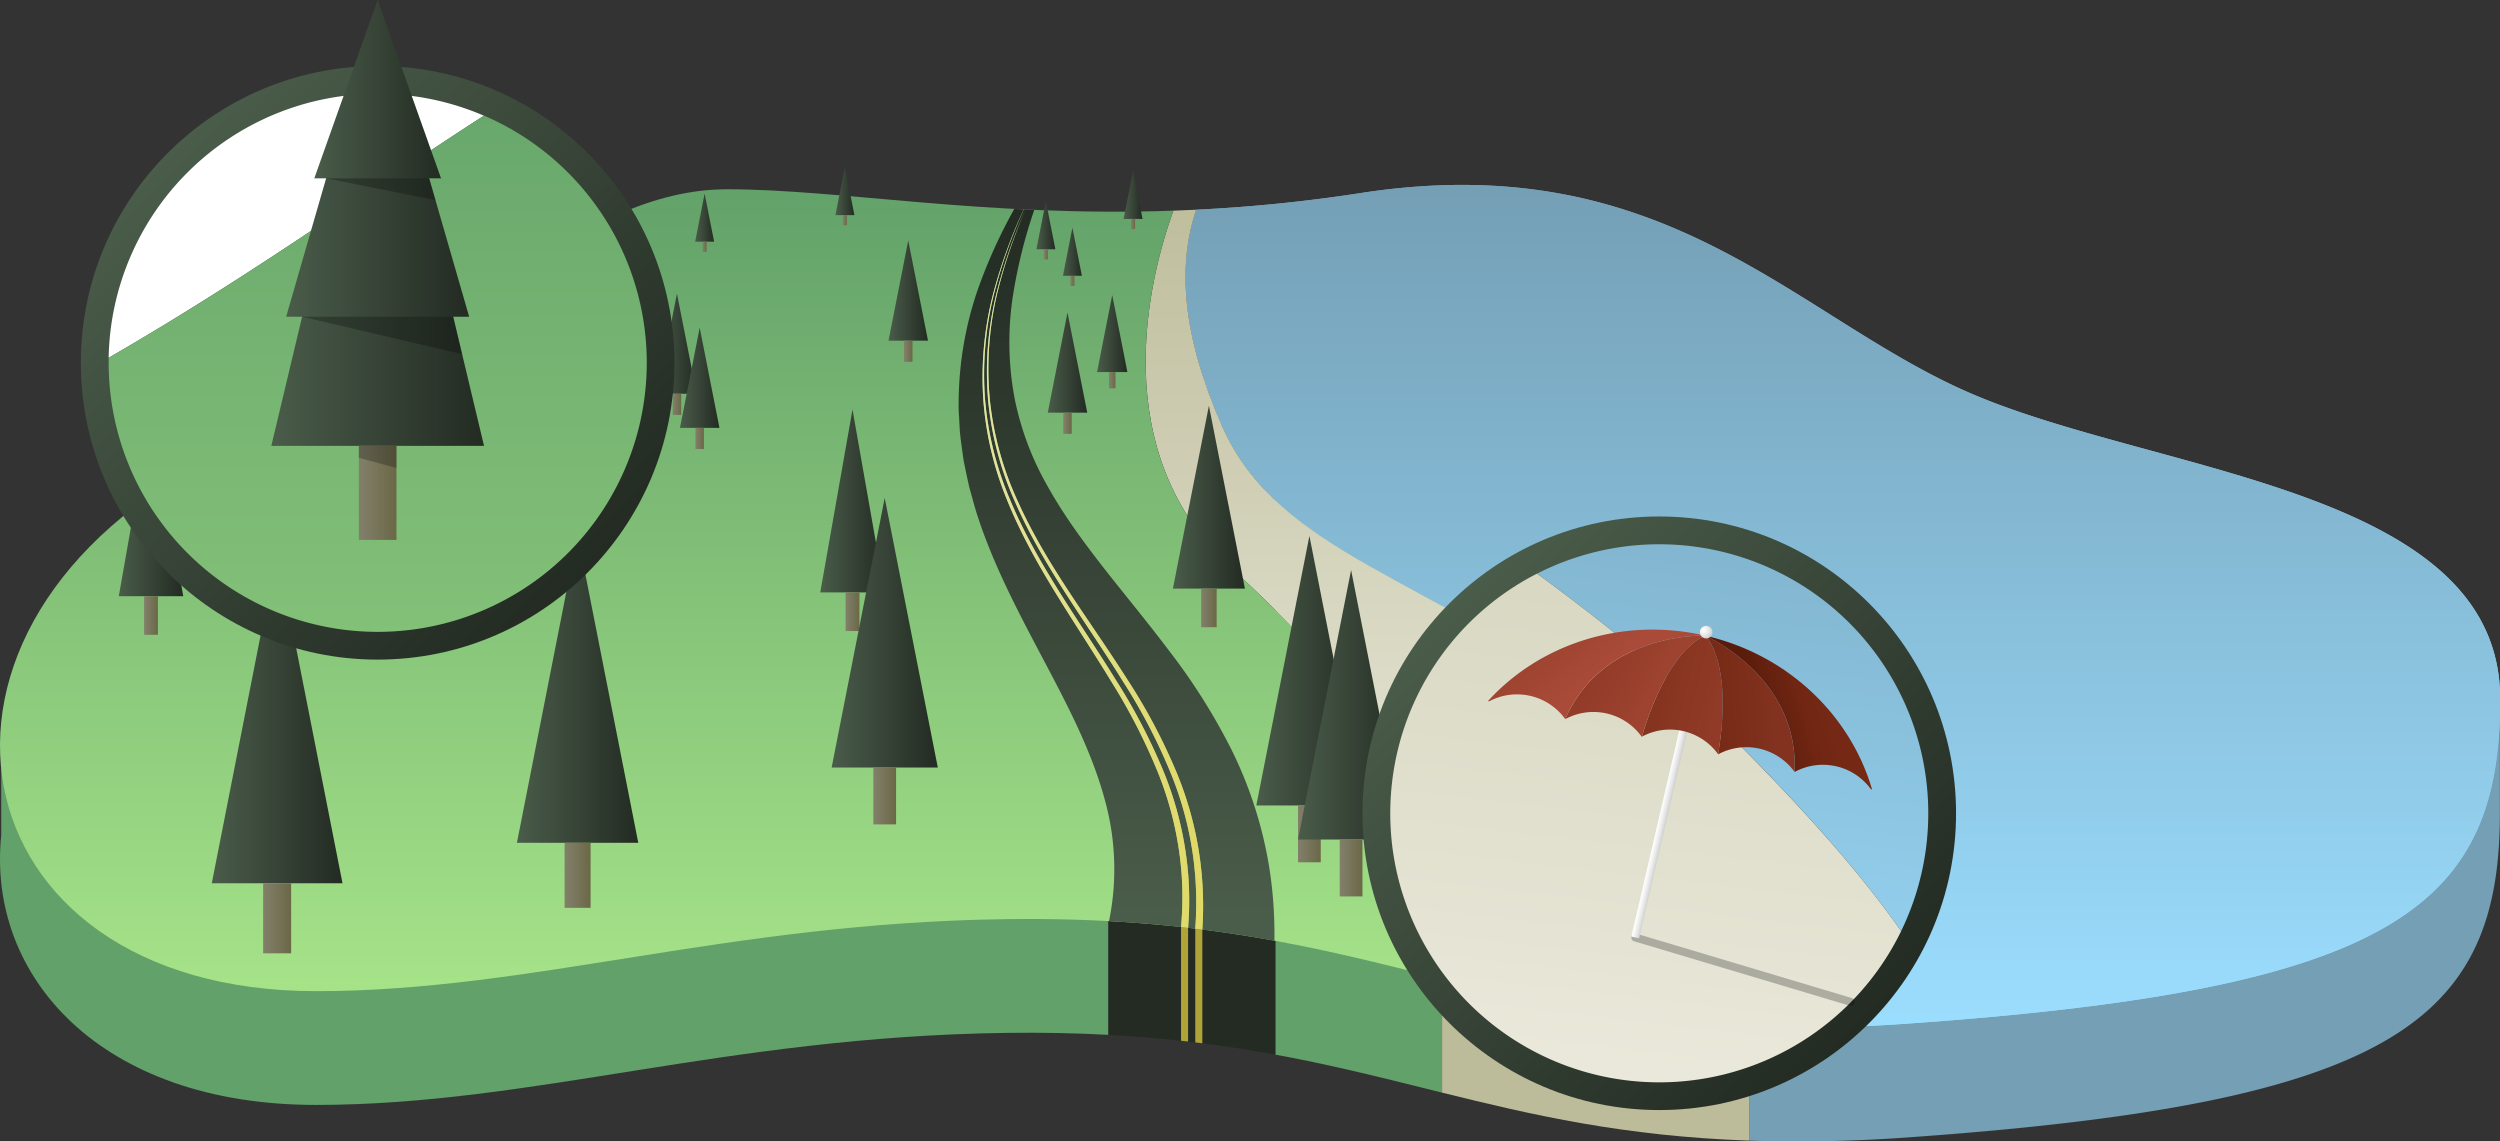 <svg id="Layer_1" data-name="Layer 1" xmlns="http://www.w3.org/2000/svg" xmlns:xlink="http://www.w3.org/1999/xlink" viewBox="0 0 943.33 430.7"><rect x="0" y="0" width="943.33" height="430.7" fill="#333333" stroke="none"/><defs><style>.cls-1{fill:#62a169;}.cls-2{fill:#232b23;}.cls-3{fill:#afa33a;}.cls-4{fill:#bdbc9a;}.cls-5{fill:#749fb5;}.cls-6{fill:url(#linear-gradient);}.cls-7{fill:url(#linear-gradient-3);}.cls-8{fill:url(#linear-gradient-4);}.cls-9{fill:url(#linear-gradient-5);}.cls-10{fill:url(#linear-gradient-6);}.cls-11{fill:url(#linear-gradient-7);}.cls-12{fill:url(#linear-gradient-8);}.cls-13{fill:url(#linear-gradient-9);}.cls-14{fill:url(#linear-gradient-10);}.cls-15{fill:url(#linear-gradient-11);}.cls-16{fill:url(#linear-gradient-12);}.cls-17{fill:url(#linear-gradient-13);}.cls-18{fill:url(#linear-gradient-14);}.cls-19{fill:url(#linear-gradient-15);}.cls-20{fill:url(#linear-gradient-16);}.cls-21{fill:url(#linear-gradient-17);}.cls-22{fill:url(#linear-gradient-18);}.cls-23{fill:url(#linear-gradient-19);}.cls-24{fill:url(#linear-gradient-20);}.cls-25{fill:url(#linear-gradient-21);}.cls-26{fill:url(#linear-gradient-22);}.cls-27{fill:url(#linear-gradient-23);}.cls-28{fill:url(#linear-gradient-24);}.cls-29{fill:url(#linear-gradient-25);}.cls-30{fill:url(#linear-gradient-26);}.cls-31{fill:url(#linear-gradient-27);}.cls-32{fill:url(#linear-gradient-28);}.cls-33{fill:url(#linear-gradient-29);}.cls-34{fill:url(#linear-gradient-30);}.cls-35{fill:url(#linear-gradient-31);}.cls-36{fill:url(#linear-gradient-32);}.cls-37{fill:url(#linear-gradient-33);}.cls-38{fill:url(#linear-gradient-34);}.cls-39{fill:url(#linear-gradient-35);}.cls-40{fill:url(#linear-gradient-36);}.cls-41{fill:url(#linear-gradient-37);}.cls-42{fill:url(#linear-gradient-38);}.cls-43{fill:url(#linear-gradient-39);}.cls-44{fill:url(#linear-gradient-40);}.cls-45{fill:url(#linear-gradient-41);}.cls-46{fill:url(#linear-gradient-42);}.cls-47{fill:url(#linear-gradient-43);}.cls-48{fill:url(#linear-gradient-44);}.cls-49{fill:url(#linear-gradient-45);}.cls-50{fill:url(#linear-gradient-46);}.cls-51{fill:#fff;}.cls-52{fill:url(#linear-gradient-47);}.cls-53{fill:url(#linear-gradient-48);}.cls-54{fill:url(#linear-gradient-49);}.cls-55{fill:url(#linear-gradient-50);}.cls-56{fill:url(#linear-gradient-51);}.cls-57,.cls-61{opacity:0.25;}.cls-58{fill:url(#linear-gradient-52);}.cls-59{fill:url(#linear-gradient-53);}.cls-60{fill:url(#linear-gradient-54);}.cls-61,.cls-62{fill:none;stroke-miterlimit:10;stroke-width:3px;}.cls-61{stroke:#000;stroke-linecap:round;}.cls-62{stroke:url(#linear-gradient-55);}.cls-63{fill:url(#linear-gradient-56);}.cls-64{fill:url(#linear-gradient-57);}.cls-65{fill:url(#linear-gradient-58);}.cls-66{fill:url(#linear-gradient-59);}.cls-67{fill:url(#linear-gradient-60);}.cls-68{fill:url(#radial-gradient);}</style><linearGradient id="linear-gradient" x1="695.34" y1="69.78" x2="695.34" y2="390.35" gradientUnits="userSpaceOnUse"><stop offset="0" stop-color="#749fb5"/><stop offset="1" stop-color="#9cdeff"/></linearGradient><linearGradient id="linear-gradient-3" x1="547.19" y1="68.96" x2="547.19" y2="374.03" gradientUnits="userSpaceOnUse"><stop offset="0" stop-color="#bdbc9a"/><stop offset="1" stop-color="#f0efe4"/></linearGradient><linearGradient id="linear-gradient-4" x1="272.11" y1="68.96" x2="272.11" y2="389.25" gradientUnits="userSpaceOnUse"><stop offset="0" stop-color="#62a169"/><stop offset="1" stop-color="#a9e68a"/></linearGradient><linearGradient id="linear-gradient-5" x1="421.29" y1="344.7" x2="421.29" y2="77.37" gradientUnits="userSpaceOnUse"><stop offset="0" stop-color="#4a5c4a"/><stop offset="1" stop-color="#232b23"/></linearGradient><linearGradient id="linear-gradient-6" x1="413.18" y1="68.96" x2="413.18" y2="389.25" gradientUnits="userSpaceOnUse"><stop offset="0" stop-color="#74b57c"/><stop offset="1" stop-color="#95bf75"/></linearGradient><linearGradient id="linear-gradient-7" x1="369.59" y1="214.89" x2="454.12" y2="214.89" gradientUnits="userSpaceOnUse"><stop offset="0" stop-color="#e6e2a1"/><stop offset="1" stop-color="#e0d967"/></linearGradient><linearGradient id="linear-gradient-8" x1="409.72" y1="68.96" x2="409.72" y2="389.25" xlink:href="#linear-gradient-6"/><linearGradient id="linear-gradient-9" x1="369.59" y1="214.55" x2="454.12" y2="214.55" xlink:href="#linear-gradient-7"/><linearGradient id="linear-gradient-10" x1="474.05" y1="253.07" x2="514.11" y2="253.07" xlink:href="#linear-gradient-5"/><linearGradient id="linear-gradient-11" x1="489.78" y1="314.65" x2="498.37" y2="314.65" gradientUnits="userSpaceOnUse"><stop offset="0" stop-color="#82806a"/><stop offset="1" stop-color="#6b6847"/></linearGradient><linearGradient id="linear-gradient-12" x1="489.78" y1="265.94" x2="529.85" y2="265.94" xlink:href="#linear-gradient-5"/><linearGradient id="linear-gradient-13" x1="505.52" y1="327.52" x2="514.11" y2="327.52" xlink:href="#linear-gradient-11"/><linearGradient id="linear-gradient-14" x1="195.05" y1="259.91" x2="240.84" y2="259.91" xlink:href="#linear-gradient-5"/><linearGradient id="linear-gradient-15" x1="213.04" y1="330.28" x2="222.85" y2="330.28" xlink:href="#linear-gradient-11"/><linearGradient id="linear-gradient-16" x1="79.9" y1="270.67" x2="129.24" y2="270.67" xlink:href="#linear-gradient-5"/><linearGradient id="linear-gradient-17" x1="99.29" y1="346.5" x2="109.86" y2="346.5" xlink:href="#linear-gradient-11"/><linearGradient id="linear-gradient-18" x1="309.51" y1="189.03" x2="333.83" y2="189.03" xlink:href="#linear-gradient-5"/><linearGradient id="linear-gradient-19" x1="319.07" y1="230.82" x2="324.28" y2="230.82" xlink:href="#linear-gradient-11"/><linearGradient id="linear-gradient-20" x1="44.82" y1="190.47" x2="69.15" y2="190.47" xlink:href="#linear-gradient-5"/><linearGradient id="linear-gradient-21" x1="54.38" y1="232.25" x2="59.59" y2="232.25" xlink:href="#linear-gradient-11"/><linearGradient id="linear-gradient-22" x1="442.57" y1="187.6" x2="469.75" y2="187.6" xlink:href="#linear-gradient-5"/><linearGradient id="linear-gradient-23" x1="453.25" y1="229.39" x2="459.07" y2="229.39" xlink:href="#linear-gradient-11"/><linearGradient id="linear-gradient-24" x1="395.36" y1="136.82" x2="410.25" y2="136.82" xlink:href="#linear-gradient-5"/><linearGradient id="linear-gradient-25" x1="401.21" y1="159.71" x2="404.4" y2="159.71" xlink:href="#linear-gradient-11"/><linearGradient id="linear-gradient-26" x1="247.99" y1="129.67" x2="262.88" y2="129.67" xlink:href="#linear-gradient-5"/><linearGradient id="linear-gradient-27" x1="253.84" y1="152.56" x2="257.03" y2="152.56" xlink:href="#linear-gradient-11"/><linearGradient id="linear-gradient-28" x1="256.57" y1="142.54" x2="271.47" y2="142.54" xlink:href="#linear-gradient-5"/><linearGradient id="linear-gradient-29" x1="262.42" y1="165.44" x2="265.62" y2="165.44" xlink:href="#linear-gradient-11"/><linearGradient id="linear-gradient-30" x1="335.26" y1="109.64" x2="350.16" y2="109.64" xlink:href="#linear-gradient-5"/><linearGradient id="linear-gradient-31" x1="341.12" y1="132.53" x2="344.31" y2="132.53" xlink:href="#linear-gradient-11"/><linearGradient id="linear-gradient-32" x1="413.96" y1="125.87" x2="425.4" y2="125.87" xlink:href="#linear-gradient-5"/><linearGradient id="linear-gradient-33" x1="418.45" y1="143.47" x2="420.9" y2="143.47" xlink:href="#linear-gradient-11"/><linearGradient id="linear-gradient-34" x1="391.06" y1="84.98" x2="398.22" y2="84.98" xlink:href="#linear-gradient-5"/><linearGradient id="linear-gradient-35" x1="393.87" y1="95.97" x2="395.41" y2="95.97" xlink:href="#linear-gradient-11"/><linearGradient id="linear-gradient-36" x1="262.3" y1="82.11" x2="269.45" y2="82.11" xlink:href="#linear-gradient-5"/><linearGradient id="linear-gradient-37" x1="265.11" y1="93.11" x2="266.64" y2="93.11" xlink:href="#linear-gradient-11"/><linearGradient id="linear-gradient-38" x1="401.08" y1="94.99" x2="408.23" y2="94.99" xlink:href="#linear-gradient-5"/><linearGradient id="linear-gradient-39" x1="403.89" y1="105.99" x2="405.42" y2="105.99" xlink:href="#linear-gradient-11"/><linearGradient id="linear-gradient-40" x1="315.23" y1="72.1" x2="322.39" y2="72.1" xlink:href="#linear-gradient-5"/><linearGradient id="linear-gradient-41" x1="318.04" y1="83.1" x2="319.58" y2="83.1" xlink:href="#linear-gradient-11"/><linearGradient id="linear-gradient-42" x1="423.97" y1="73.53" x2="431.12" y2="73.53" xlink:href="#linear-gradient-5"/><linearGradient id="linear-gradient-43" x1="426.78" y1="84.53" x2="428.31" y2="84.53" xlink:href="#linear-gradient-11"/><linearGradient id="linear-gradient-44" x1="313.8" y1="238.76" x2="353.86" y2="238.76" xlink:href="#linear-gradient-5"/><linearGradient id="linear-gradient-45" x1="329.54" y1="300.34" x2="338.13" y2="300.34" xlink:href="#linear-gradient-11"/><linearGradient id="linear-gradient-46" x1="63.1" y1="57.49" x2="221.47" y2="215.87" xlink:href="#linear-gradient-5"/><linearGradient id="linear-gradient-47" x1="142.5" y1="-10.28" x2="142.5" y2="529.58" xlink:href="#linear-gradient-4"/><linearGradient id="linear-gradient-48" x1="102.38" y1="84.12" x2="182.63" y2="84.12" xlink:href="#linear-gradient-5"/><linearGradient id="linear-gradient-49" x1="107.97" y1="59.76" x2="177.04" y2="59.76" xlink:href="#linear-gradient-5"/><linearGradient id="linear-gradient-50" x1="118.59" y1="33.65" x2="166.42" y2="33.65" xlink:href="#linear-gradient-5"/><linearGradient id="linear-gradient-51" x1="135.4" y1="185.98" x2="149.6" y2="185.98" xlink:href="#linear-gradient-11"/><linearGradient id="linear-gradient-52" x1="546.69" y1="227.46" x2="705.06" y2="385.83" xlink:href="#linear-gradient-5"/><linearGradient id="linear-gradient-53" x1="648.89" y1="66.57" x2="648.89" y2="424.39" gradientTransform="translate(38.67 -62.71) rotate(6.65)" xlink:href="#linear-gradient"/><linearGradient id="linear-gradient-54" x1="623.42" y1="-84.91" x2="623.42" y2="470.52" gradientTransform="translate(38.67 -62.71) rotate(6.65)" xlink:href="#linear-gradient-3"/><linearGradient id="linear-gradient-55" x1="628.87" y1="295.78" x2="631.96" y2="296.49" gradientUnits="userSpaceOnUse"><stop offset="0" stop-color="#fff"/><stop offset="0.27" stop-color="#f6f6f6"/><stop offset="0.72" stop-color="#dfdfdf"/><stop offset="1" stop-color="#ccc"/></linearGradient><linearGradient id="linear-gradient-56" x1="674.15" y1="238.92" x2="733.56" y2="238.92" gradientTransform="matrix(0.48, 0.11, -0.11, 0.46, 323.18, 72.24)" gradientUnits="userSpaceOnUse"><stop offset="0" stop-color="#82321e"/><stop offset="1" stop-color="#903a27"/></linearGradient><linearGradient id="linear-gradient-57" x1="632.26" y1="231.94" x2="682.08" y2="244.96" gradientTransform="matrix(0.48, 0.11, -0.11, 0.46, 323.18, 72.24)" gradientUnits="userSpaceOnUse"><stop offset="0" stop-color="#903a27"/><stop offset="1" stop-color="#9d4330"/></linearGradient><linearGradient id="linear-gradient-58" x1="602.12" y1="219.37" x2="638.57" y2="245.6" gradientTransform="matrix(0.48, 0.11, -0.11, 0.46, 323.18, 72.24)" gradientUnits="userSpaceOnUse"><stop offset="0" stop-color="#9d4330"/><stop offset="1" stop-color="#aa4b39"/></linearGradient><linearGradient id="linear-gradient-59" x1="725.93" y1="245.74" x2="773.32" y2="231.55" gradientTransform="matrix(0.48, 0.11, -0.11, 0.46, 323.18, 72.24)" gradientUnits="userSpaceOnUse"><stop offset="0" stop-color="#752915"/><stop offset="1" stop-color="#82321e"/></linearGradient><linearGradient id="linear-gradient-60" x1="766.75" y1="245.57" x2="811.66" y2="220.02" gradientTransform="matrix(0.48, 0.11, -0.11, 0.46, 323.18, 72.24)" gradientUnits="userSpaceOnUse"><stop offset="0" stop-color="#591b0a"/><stop offset="0.18" stop-color="#611f0d"/><stop offset="0.63" stop-color="#702613"/><stop offset="1" stop-color="#752915"/></linearGradient><radialGradient id="radial-gradient" cx="642.81" cy="237.76" r="3.52" xlink:href="#linear-gradient-55"/></defs><title>Artboard 1</title><path class="cls-1" d="M274.46,138.66c-55.8,0-100.15,54.37-191.72,100.15C58.85,250.76,40.37,265.29,27,281H.47v34.2c-5.48,53,37.26,101.72,118.75,101.72s154.52-25.75,260.39-27.18c13.82-.19,26.63.09,38.63.74V147.1C358.84,146.86,312.11,138.66,274.46,138.66Z"/><path class="cls-1" d="M544.15,137.15a256.4,256.4,0,0,0-30.76,2.94c-11.07,1.71-21.79,3.05-32.19,4.08V397.94c22.57,4.14,42.7,9.33,63,14.36Z"/><path class="cls-2" d="M451.36,146.38c-2.9.14-5.76.25-8.61.35-8.4.29-16.56.4-24.5.37V390.5a489.78,489.78,0,0,1,63,7.44V144.18C470.94,145.19,461,145.91,451.36,146.38Z"/><polygon class="cls-3" points="448.31 393.02 445.64 392.72 445.64 349.7 448.31 349.7 448.31 393.02"/><polygon class="cls-3" points="453.68 393.67 451.01 393.34 451.01 349.7 453.68 349.7 453.68 393.67"/><path class="cls-4" d="M544.15,137.15V412.3l.07,0c34,8.44,68.4,16.4,115.26,18.07l.56,0V167.45C628.6,149.76,592.93,135.54,544.15,137.15Z"/><path class="cls-5" d="M920.44,262.42v19.9c-39.66-34.73-121.94-43.79-174.55-65.68C716,204.2,689.94,184.26,660,167.45V430.4a576.79,576.79,0,0,0,60.81-1.29c181.7-12.88,222.48-43.64,222.48-122.33V262.42Z"/><path class="cls-6" d="M745.89,149.39c-67.56-28.12-115.64-94.63-232.5-76.54a593.84,593.84,0,0,1-62,6.28c-7.11,21.23-5.32,47.4,9.81,81.71,21.46,48.65,80.12,57.23,137.35,103,52.17,41.74,71,69.22,61,123.6a576,576,0,0,0,61.37-1.28c181.7-12.88,222.48-43.64,222.48-122.33S817.28,179.11,745.89,149.39Z"/><path class="cls-6" d="M745.89,149.39c-67.56-28.12-115.64-94.63-232.5-76.54a593.84,593.84,0,0,1-62,6.28c-7.11,21.23-5.32,47.4,9.81,81.71,21.46,48.65,80.12,57.23,137.35,103,52.17,41.74,71,69.22,61,123.6a576,576,0,0,0,61.37-1.28c181.7-12.88,222.48-43.64,222.48-122.33S817.28,179.11,745.89,149.39Z"/><path class="cls-7" d="M598.52,263.85c-57.23-45.78-115.89-54.37-137.35-103-15.13-34.3-16.93-60.48-9.81-81.71-2.9.14-5.76.25-8.61.35-9.06,25.16-26.25,91.31,22.71,135.72,59.43,53.91,78.8,97.13,78.76,154.18,34,8.44,68.4,16.4,115.26,18.07C669.56,333.07,650.69,305.59,598.52,263.85Z"/><path class="cls-8" d="M465.46,215.21c-49-44.41-31.77-110.56-22.71-135.72C371.48,82,317.14,71.42,274.46,71.42c-55.8,0-100.15,54.37-191.72,100.15C-45.39,235.64-18.13,374,119.22,374c81.55,0,154.52-25.75,260.39-27.18,73.83-1,118.9,11.21,164.61,22.55C544.27,312.34,524.9,269.11,465.46,215.21Z"/><path class="cls-9" d="M479.06,328.12a156.53,156.53,0,0,0-14.54-45.57A231.72,231.72,0,0,0,441,245.38c-8.39-11.13-16.91-21.32-24.79-31.42s-15.14-20.09-21-30.64a110.14,110.14,0,0,1-12.46-33.49A115.23,115.23,0,0,1,382,113a191.22,191.22,0,0,1,8.26-33.81q-3.8-.16-7.53-.36a196.55,196.55,0,0,0-14,31.06,132.84,132.84,0,0,0-7,41.76,53.53,53.53,0,0,0,.14,5.43l.3,5.45c.3,3.63.9,7.21,1.37,10.85.7,3.56,1.44,7.14,2.26,10.7,1,3.46,1.89,7,3,10.45,4.49,13.76,10.57,26.64,16.8,38.84s12.66,23.79,18.19,35.09,10.1,22.3,13,33a97.64,97.64,0,0,1,1.68,46.13A489.66,489.66,0,0,1,480.87,355,161.15,161.15,0,0,0,479.06,328.12Z"/><path class="cls-10" d="M375.73,111.73a124.57,124.57,0,0,0-2.86,39.52,122.17,122.17,0,0,0,10.23,38.33c5.33,12.17,12.14,23.62,19.29,34.76s14.68,22,21.65,33.26a214.2,214.2,0,0,1,18.1,35.07A128.62,128.62,0,0,1,451,350.42l2.67.33a131.07,131.07,0,0,0-9.55-58.88,216.14,216.14,0,0,0-18.58-35.23c-7.1-11.2-14.72-22-22-33.09s-14.1-22.37-19.51-34.42a121.27,121.27,0,0,1-10.5-38,124,124,0,0,1,2.5-39.37A195.25,195.25,0,0,1,387,79h0A195.4,195.4,0,0,0,375.73,111.73Z"/><path class="cls-11" d="M375.73,111.73a124.57,124.57,0,0,0-2.86,39.52,122.17,122.17,0,0,0,10.23,38.33c5.33,12.17,12.14,23.62,19.29,34.76s14.68,22,21.65,33.26a214.2,214.2,0,0,1,18.1,35.07A128.62,128.62,0,0,1,451,350.42l2.67.33a131.07,131.07,0,0,0-9.55-58.88,216.14,216.14,0,0,0-18.58-35.23c-7.1-11.2-14.72-22-22-33.09s-14.1-22.37-19.51-34.42a121.27,121.27,0,0,1-10.5-38,124,124,0,0,1,2.5-39.37A195.25,195.25,0,0,1,387,79h0A195.4,195.4,0,0,0,375.73,111.73Z"/><path class="cls-12" d="M448.34,349.74a127.53,127.53,0,0,0,0-19.91,130.43,130.43,0,0,0-9.23-38.57,224.65,224.65,0,0,0-18.32-35.09c-6.94-11.2-14.35-22.08-21.3-33.22S386,200.38,381,188.26a122.09,122.09,0,0,1-9.34-38A125.89,125.89,0,0,1,375,111.18,196.49,196.49,0,0,1,386.32,79h-.05a196.66,196.66,0,0,0-11.59,32.09A126.42,126.42,0,0,0,371,150.3,123,123,0,0,0,380,188.67c4.95,12.25,11.4,23.81,18.27,35s14.18,22.18,21,33.4A222.72,222.72,0,0,1,437.14,292a128.1,128.1,0,0,1,8.73,38,124.93,124.93,0,0,1-.2,19.51c0,.09,0,.19,0,.28l2.67.3C448.32,350,448.33,349.86,448.34,349.74Z"/><path class="cls-13" d="M448.34,349.74a127.53,127.53,0,0,0,0-19.91,130.43,130.43,0,0,0-9.23-38.57,224.65,224.65,0,0,0-18.32-35.09c-6.94-11.2-14.35-22.08-21.3-33.22S386,200.38,381,188.26a122.09,122.09,0,0,1-9.34-38A125.89,125.89,0,0,1,375,111.18,196.49,196.49,0,0,1,386.32,79h-.05a196.66,196.66,0,0,0-11.59,32.09A126.42,126.42,0,0,0,371,150.3,123,123,0,0,0,380,188.67c4.95,12.25,11.4,23.81,18.27,35s14.18,22.18,21,33.4A222.72,222.72,0,0,1,437.14,292a128.1,128.1,0,0,1,8.73,38,124.93,124.93,0,0,1-.2,19.51c0,.09,0,.19,0,.28l2.67.3C448.32,350,448.33,349.86,448.34,349.74Z"/><polygon class="cls-14" points="494.08 202.22 474.05 303.92 514.11 303.92 494.08 202.22"/><rect class="cls-15" x="489.78" y="303.91" width="8.58" height="21.46"/><polygon class="cls-16" points="509.81 215.1 489.78 316.79 529.85 316.79 509.81 215.1"/><rect class="cls-17" x="505.52" y="316.79" width="8.58" height="21.46"/><polygon class="cls-18" points="217.94 201.8 195.05 318.02 240.84 318.02 217.94 201.8"/><rect class="cls-19" x="213.04" y="318.02" width="9.81" height="24.53"/><polygon class="cls-20" points="104.57 208.06 79.91 333.29 129.24 333.29 104.57 208.06"/><rect class="cls-21" x="99.29" y="333.29" width="10.57" height="26.43"/><polygon class="cls-22" points="321.67 154.53 309.51 223.54 333.83 223.54 321.67 154.53"/><rect class="cls-23" x="319.07" y="223.54" width="5.21" height="14.56"/><polygon class="cls-24" points="56.98 155.96 44.82 224.97 69.15 224.97 56.98 155.96"/><rect class="cls-25" x="54.38" y="224.97" width="5.21" height="14.56"/><polygon class="cls-26" points="456.16 153.1 442.57 222.11 469.75 222.11 456.16 153.1"/><rect class="cls-27" x="453.25" y="222.11" width="5.83" height="14.56"/><polygon class="cls-28" points="402.8 117.92 395.36 155.72 410.25 155.72 402.8 117.92"/><rect class="cls-29" x="401.21" y="155.72" width="3.19" height="7.98"/><polygon class="cls-30" points="255.44 110.77 247.99 148.57 262.88 148.57 255.44 110.77"/><rect class="cls-31" x="253.84" y="148.57" width="3.19" height="7.98"/><polygon class="cls-32" points="264.02 123.64 256.57 161.45 271.47 161.45 264.02 123.64"/><rect class="cls-33" x="262.42" y="161.45" width="3.19" height="7.98"/><polygon class="cls-34" points="342.71 90.73 335.26 128.54 350.16 128.54 342.71 90.73"/><rect class="cls-35" x="341.12" y="128.54" width="3.19" height="7.98"/><polygon class="cls-36" points="419.68 111.35 413.95 140.4 425.4 140.4 419.68 111.35"/><rect class="cls-37" x="418.45" y="140.4" width="2.45" height="6.13"/><polygon class="cls-38" points="394.64 75.9 391.06 94.06 398.22 94.06 394.64 75.9"/><rect class="cls-39" x="393.87" y="94.06" width="1.53" height="3.83"/><polygon class="cls-40" points="265.87 73.03 262.3 91.19 269.45 91.19 265.87 73.03"/><rect class="cls-41" x="265.11" y="91.19" width="1.53" height="3.83"/><polygon class="cls-42" points="404.65 85.91 401.08 104.07 408.23 104.07 404.65 85.91"/><rect class="cls-43" x="403.89" y="104.07" width="1.53" height="3.83"/><polygon class="cls-44" points="318.81 63.02 315.23 81.18 322.39 81.18 318.81 63.02"/><rect class="cls-45" x="318.04" y="81.18" width="1.53" height="3.83"/><polygon class="cls-46" points="427.55 64.45 423.97 82.61 431.12 82.61 427.55 64.45"/><rect class="cls-47" x="426.78" y="82.61" width="1.53" height="3.83"/><polygon class="cls-48" points="333.83 187.91 313.8 289.61 353.86 289.61 333.83 187.91"/><rect class="cls-49" x="329.54" y="289.61" width="8.58" height="21.46"/><circle class="cls-50" cx="142.5" cy="136.9" r="111.99"/><path class="cls-51" d="M142.5,35.38A101.5,101.5,0,0,0,41,135c56.42-32.59,101.32-65.51,141.6-91.34A101.17,101.17,0,0,0,142.5,35.38Z"/><path class="cls-52" d="M142.5,238.42a101.53,101.53,0,0,0,40.13-194.8C142.35,69.47,97.45,102.39,41,135c0,.64,0,1.28,0,1.93A101.52,101.52,0,0,0,142.5,238.42Z"/><polygon class="cls-53" points="142.5 0 102.38 168.23 182.63 168.23 142.5 0"/><polygon class="cls-54" points="142.5 0 107.97 119.52 177.03 119.52 142.5 0"/><polygon class="cls-55" points="142.5 0 118.59 67.3 166.42 67.3 142.5 0"/><rect class="cls-56" x="135.4" y="168.23" width="14.2" height="35.5"/><polygon class="cls-57" points="114 119.52 174.38 133.65 171.01 119.52 114 119.52"/><polygon class="cls-57" points="123.06 67.3 164.32 75.51 161.95 67.3 123.06 67.3"/><polygon class="cls-57" points="135.4 172.76 149.6 176.58 149.6 168.23 135.4 168.23 135.4 172.76"/><circle class="cls-58" cx="626.09" cy="306.87" r="111.99"/><path class="cls-59" d="M717.35,351.34A101.51,101.51,0,0,0,580,216.44c25.1,18.4,51.13,39.09,76.4,64.63S702.07,329.49,717.35,351.34Z"/><path class="cls-60" d="M525.28,295.1a101.51,101.51,0,0,0,192.08,56.25c-15.29-21.85-35.63-44.61-61-70.27s-51.3-46.23-76.4-64.63A101.4,101.4,0,0,0,525.28,295.1Z"/><line class="cls-61" x1="617.03" y1="353.74" x2="698.41" y2="378.06"/><line class="cls-62" x1="643.8" y1="238.53" x2="617.03" y2="353.74"/><path class="cls-63" d="M643.45,239.85s-13.81,4-23.92,38.12a22.39,22.39,0,0,1,28.77,6.62C654.1,249.52,643.45,239.85,643.45,239.85Z"/><path class="cls-64" d="M643.45,239.85s-38.42-1.62-52.84,31.5A22.4,22.4,0,0,1,619.47,278l.06,0C629.64,243.89,643.45,239.85,643.45,239.85Z"/><path class="cls-65" d="M643.45,239.85c-31.35-7.22-62.43,3.22-81.89,24.58l.2.28a22.4,22.4,0,0,1,28.86,6.64C605,238.23,643.45,239.85,643.45,239.85Z"/><path class="cls-66" d="M643.45,239.85s10.65,9.67,4.85,44.74l0,.05a22.4,22.4,0,0,1,28.86,6.64C678.7,255.19,643.45,239.85,643.45,239.85Z"/><path class="cls-67" d="M643.45,239.85s35.26,15.34,33.74,51.43a22.4,22.4,0,0,1,28.86,6.64l.3-.17C698.19,270,674.8,247.07,643.45,239.85Z"/><circle class="cls-68" cx="643.8" cy="238.53" r="2.38"/></svg>